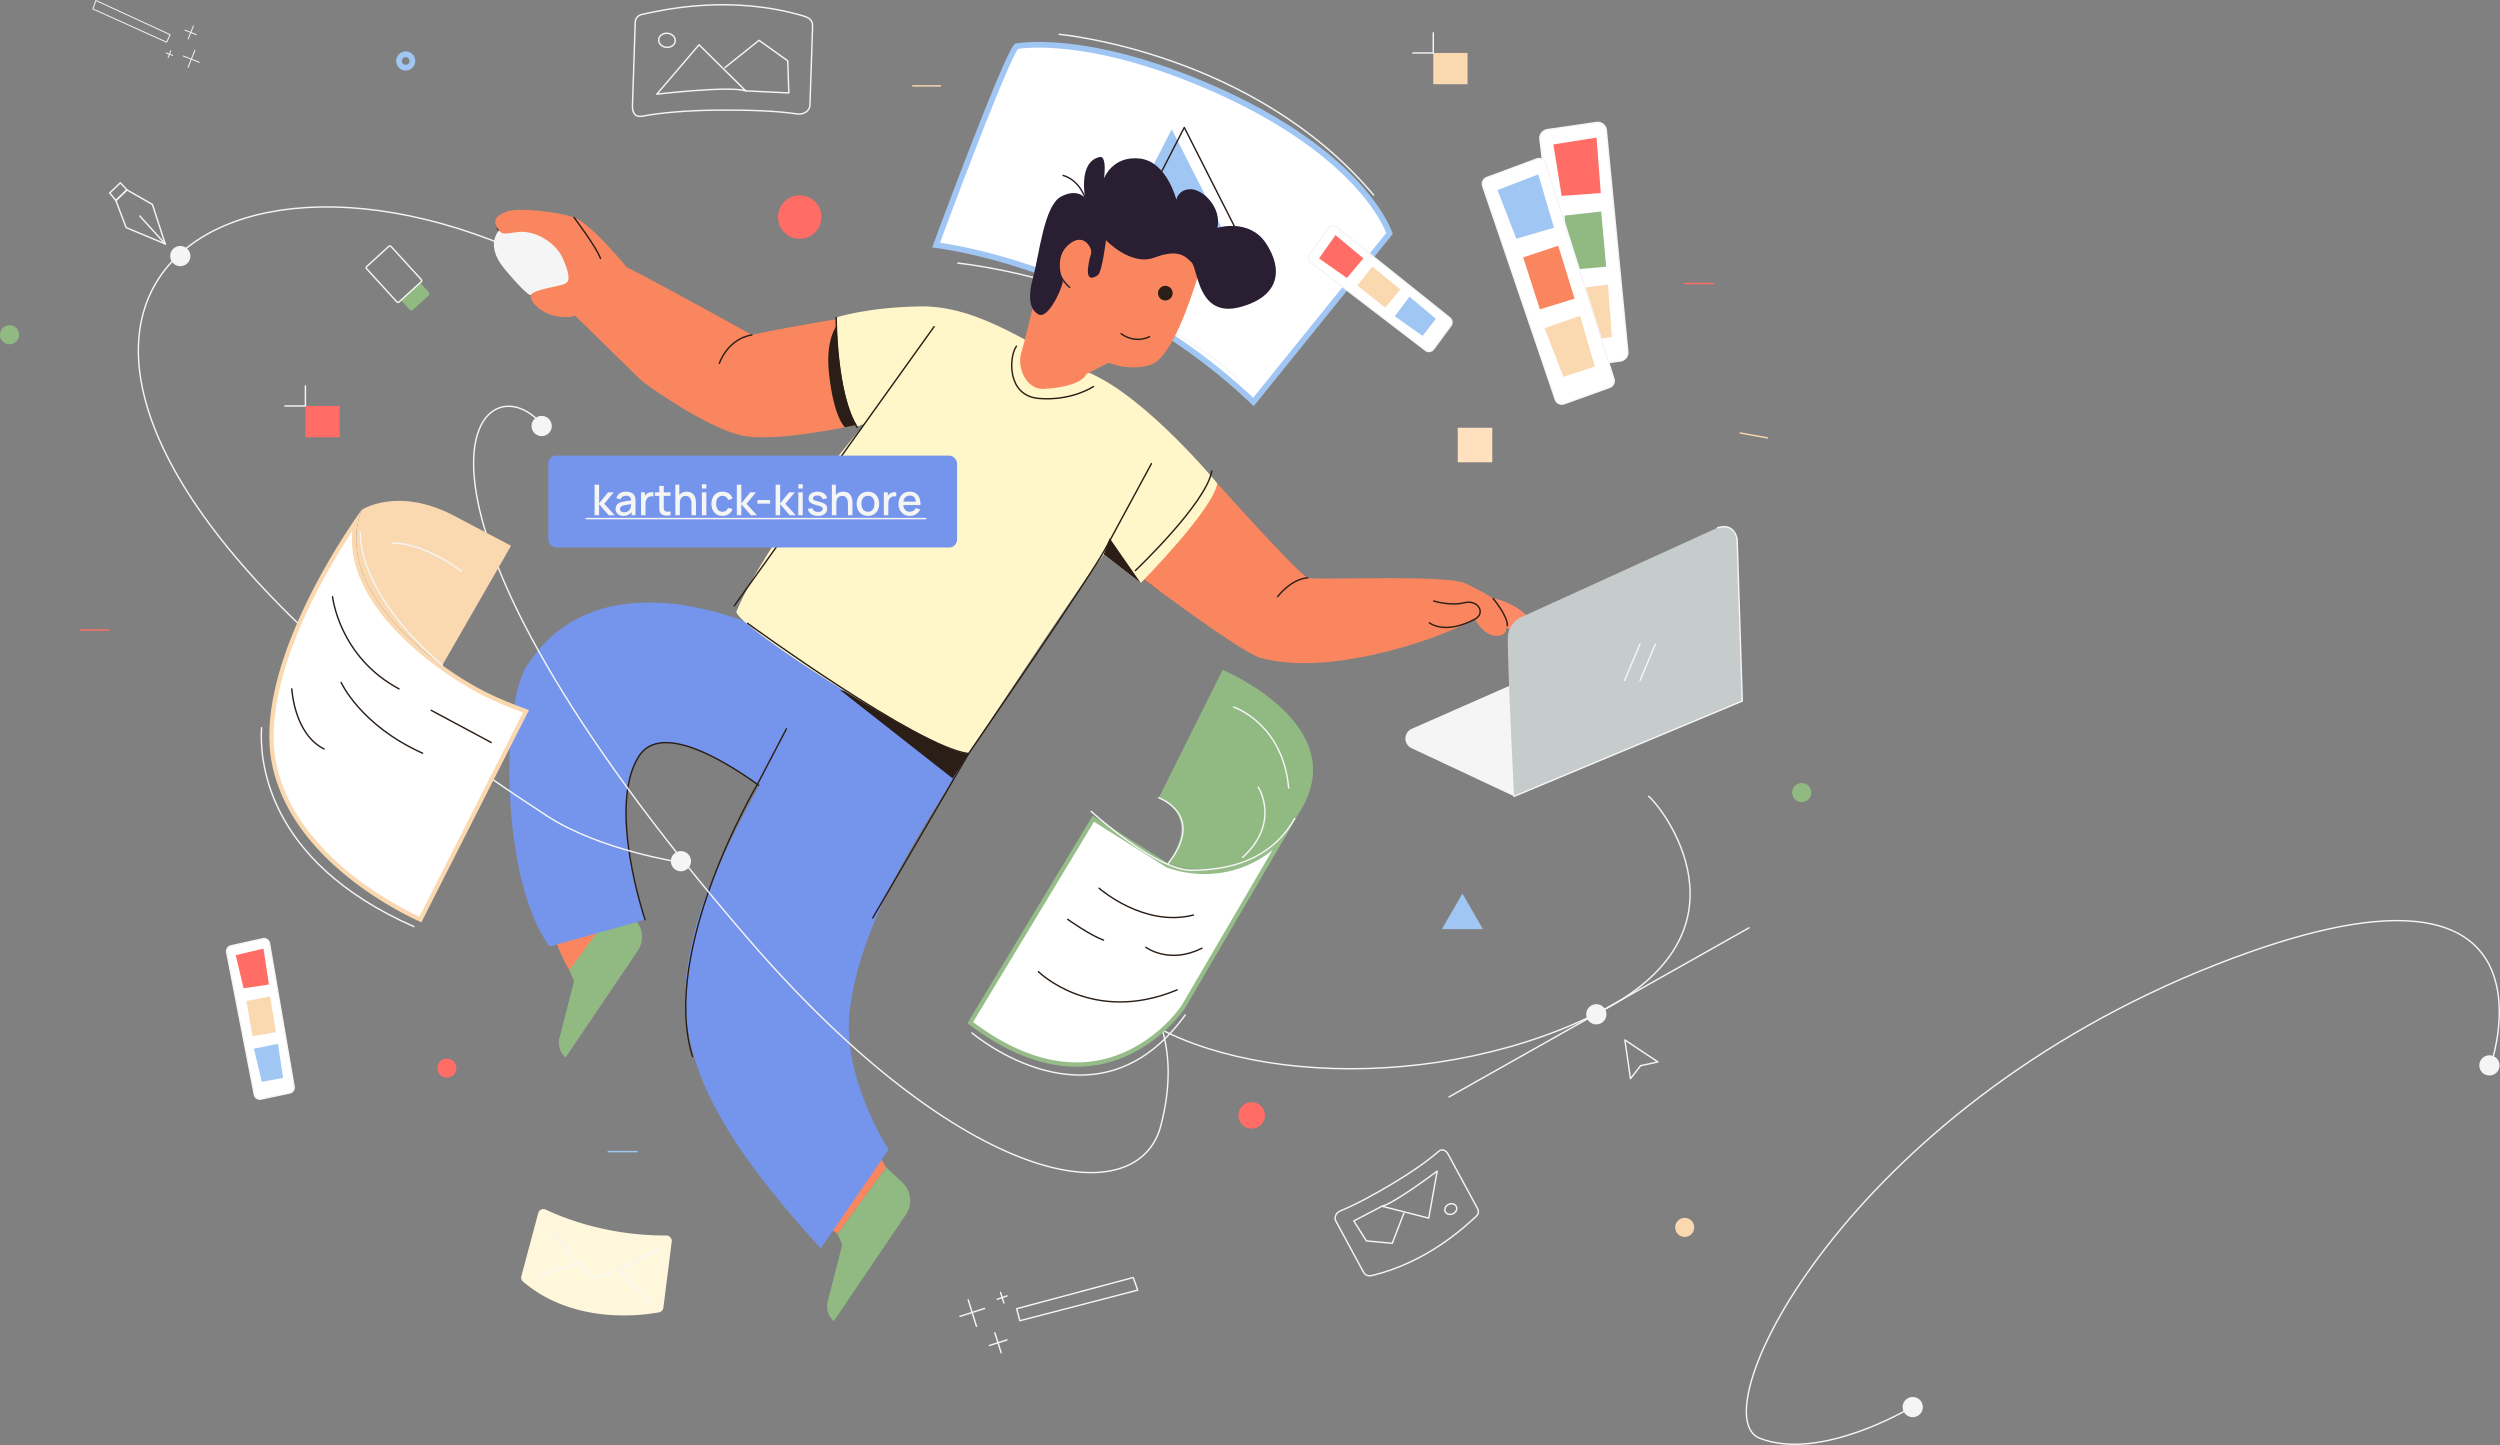 <svg id="OBJECTS" xmlns="http://www.w3.org/2000/svg" viewBox="0 0 1745.533 1008.922"><rect x="0" y="0" width="1745.533" height="1008.922" fill="#808080" stroke="none"/><defs><style>.cls-1,.cls-19{fill:#fff;}.cls-2{fill:#a0c6f4;}.cls-13,.cls-20,.cls-22,.cls-23,.cls-24,.cls-3,.cls-4{fill:none;}.cls-19,.cls-20,.cls-3{stroke:#f5f5f5;}.cls-13,.cls-19,.cls-20,.cls-22,.cls-24,.cls-3,.cls-4{stroke-linecap:round;stroke-linejoin:round;}.cls-4{stroke:#2a1e17;}.cls-5{fill:#2a1e17;}.cls-6{fill:#f9865f;}.cls-7{fill:#91ba83;}.cls-8{fill:#f5f5f5;}.cls-9{fill:#7595ec;}.cls-10{fill:#ff8a66;}.cls-11{fill:#fff7c9;}.cls-12{fill:#2a1e33;}.cls-13{stroke:#2a1e33;}.cls-14{fill:#ff6d66;}.cls-15{fill:#fad8b0;}.cls-16{fill:#c6cbcb;}.cls-17{fill:#fff7dc;}.cls-18{fill:#ffe1c0;}.cls-20{stroke-width:0.671px;}.cls-21{fill:#96bd89;}.cls-22{stroke:#ff6d66;}.cls-23{stroke:#fad8b0;stroke-miterlimit:10;}.cls-24{stroke:#a0c6f4;}</style></defs><path class="cls-1" d="M875.151,280.651c-52.396-50.042-110.153-77.189-149.551-91.179-36.077-12.811-63.751-17.216-72.025-18.334,19.204-51.978,50.456-133.1,56.07-138.828a96.825,96.825,0,0,1,15.573-1.03c46.909,0,98.608,20.113,125.25,32.102,53.695,24.163,83.488,50.235,99.026,67.852,14.245,16.151,19.428,28.328,20.7,31.744Z"/><path class="cls-2" d="M725.218,33.281c19.974,0,62.7,4.148,124.43,31.926,53.176,23.929,82.706,49.691,98.116,67.089,13.001,14.679,18.394,26.017,20.147,30.327L874.957,277.709a409.805,409.805,0,0,0-75.611-56.332,437.064,437.064,0,0,0-73.078-33.789c-33.62-11.938-59.446-16.561-69.949-18.096,3.855-10.384,13.576-36.444,23.821-62.896,22.191-57.297,28.767-69.755,30.615-72.436a101.62,101.62,0,0,1,14.462-.878m0-4c-10.804,0-16.357,1.14-16.357,1.14C702.549,32.524,650.825,172.811,650.825,172.811s122.776,12.525,224.512,110.793l97.111-120.233s-16.205-54.582-121.16-101.812C789.785,33.882,746.917,29.281,725.218,29.281Z"/><path class="cls-3" d="M668.85,183.708S789.575,195.902,863.961,264.191"/><polygon class="cls-2" points="773.098 177.82 818.135 90.247 864.424 181.573 773.098 177.82"/><polygon class="cls-4" points="781.855 176.569 826.893 88.996 873.181 180.322 781.855 176.569"/><path class="cls-3" d="M739.578,23.96s135.358,12.194,219.5,112.189"/><path class="cls-5" d="M808.738,412.034c-7.431-5.465-12.312-9.131-12.312-9.131,2.06-2.747,34.636-37.45,53.494-65.413C849.921,337.49,811.778,414.27,808.738,412.034Z"/><path class="cls-4" d="M347.189,159.089c3.628,6.046,5.24,3.628,15.72,2.821s25.393,6.852,30.633,19.75,3.628,14.914.806,16.526-22.975,4.031-23.781,8.061"/><polygon class="cls-6" points="618.728 815.122 609.338 799.252 576.023 854.777 584.768 861.504 618.728 815.122"/><path class="cls-6" d="M397.518,677.427s-17.262-28.066-9.857-41.819l55.071,5.891Z"/><path class="cls-7" d="M397.518,677.427l3.299,7.581-10.173,39.676a13.584,13.584,0,0,0,4.281,13.656h0l50.365-74.453a17.314,17.314,0,0,0-2.558-22.388l-11.255-10.454Z"/><path class="cls-8" d="M370.567,206.248c15.772-.375,35.758-1.374,31.761-13.366s-18.987-41.971-52.963-32.977c0,0-11.992,9.993,2.998,27.98S370.567,206.248,370.567,206.248Z"/><path class="cls-9" d="M450.394,642.164s-26.923-79.487-4.142-114.387c18.802-28.803,80.227,18.047,88.643,24.359l43.95-79.375s-10.146-14.225-35.056-28.153-127.814-55.636-176.174,20.663c-17.873,28.199-18.147,149.208,16.131,195.583Z"/><path class="cls-4" d="M450.394,642.164s-26.923-79.487-4.142-114.387c18.802-28.803,80.227,18.047,88.643,24.359"/><path class="cls-9" d="M578.846,472.762c-19.989,21.041-79.252,123.543-92.579,172.533-17.825,65.53-11.122,119.878,86.851,226.296l47.359-68.979s-33.298-50.564-27.082-98.227c8.994-68.954,58.063-135.811,82.892-178.218Z"/><polygon class="cls-5" points="586.369 481.669 665.15 543.498 688.691 507.703 586.369 481.669"/><path class="cls-10" d="M1038.846,416.662q18.427,3.949,28.08,14.04c6.435,6.727,3.51,10.237,1.17,12.285s-11.407-.292-19.305-7.312S1038.846,416.662,1038.846,416.662Z"/><path class="cls-6" d="M796.426,402.903c2.06-2.747,34.636-37.45,53.494-65.413,0,0,57.002,63.87,63.183,65.931,2.298.766,16.272.583,33.628.403,29.328-.304,68.314-.597,76.943,3.718,13.736,6.868,21.977,10.302,25.411,19.917s4.786,15.895-3.434,16.483c-9.615.687-15.796-11.675-15.796-11.675s-7.856,4.745-28.158,12.362c0,0-73.044,28.359-121.871,14.644C866.494,455.525,796.426,402.903,796.426,402.903Z"/><path class="cls-6" d="M353.638,147.804c-6.269,2.388-10.077,5.24-6.449,11.286s5.24,3.628,15.72,2.821,25.393,6.852,30.633,19.75,3.628,14.914.806,16.526-22.975,4.031-23.781,8.061,8.166,15.928,26.707,15.122l4.434-.806s38.993,38.083,44.636,43.726,47.114,33.739,69.959,39.45c17.364,4.341,52.54-1.258,73.681-5.383,10.266-2.003,17.223-3.658,17.223-3.658s-15.864-28.576-19.089-72.511c0,0-37.952,6.097-63.171,11.63,0,0-58.852-32.811-87.47-47.321,0,0-24.99-30.633-36.679-34.664S362.102,144.579,353.638,147.804Z"/><path class="cls-5" d="M589.983,298.357c10.266-2.003,17.223-3.658,17.223-3.658s-19.189-24.189-22.414-68.123c0,0-8.675,9.349-5.977,34.232C582.205,292.081,589.983,298.357,589.983,298.357Z"/><path class="cls-11" d="M583.863,221.657s.532,53.69,14.915,76.085l5.159-2.064s-67.785,79.299-89.707,131.112c-3.588,8.48,140.734,100.668,162.057,99.375,0,0,70.316-107.321,94.367-139.135l25.846,20.03s50.697-51.34,53.42-69.572c0,0-48.967-59.585-89.028-77.031s-75.857-47.333-118.889-46.522C604.753,214.639,583.863,221.657,583.863,221.657Z"/><polygon class="cls-5" points="796.5 407.062 770.655 387.032 774.772 375.813 796.5 407.062"/><path class="cls-6" d="M835.817,194.767c-4.524,14.075-17.594,54.792-32.172,59.819s-29.755-1.285-29.755-1.285l-15.529,7.947c-1.733,5.198-13.989,9.674-29.814,10.283-11.718.451-18.853-14.596-15.385-25.49,1.592-5.001,7.54-29.658,7.54-29.658s12.567-46.247,24.129-55.798,22.427-19.009,53.284-6.535C845.368,173.152,835.817,194.767,835.817,194.767Z"/><path class="cls-12" d="M742.141,196.771c-2.074,8.643-11.063,25.929-16.94,22.817s-7.952-11.063-3.803-26.275,7.606-49.784,19.36-56.007,16.94,1.037,16.94,1.037-5.186-25.238,10.026-28.695c0,0,5.186-2.42,3.111,14.866,0,0,5.877-15.903,24.892-13.829s25.583,28.695,25.583,28.695,1.383-7.26,10.026-7.26,21.78,12.792,18.669,26.966c0,0,22.12-6.924,33.88,10.717,11.754,17.632,10.372,36.992-17.977,44.598-29.641,7.952-29.386-26.62-33.88-31.115s-9.334-9.68-25.929-3.457S772.218,167.731,772.218,167.731s-2.766,22.126-5.532,24.2-8.297,4.84-6.914-5.532,3.111-9.334,2.074-12.1-5.716-11.492-15.557-3.803C735.226,179.14,742.141,196.771,742.141,196.771Z"/><path class="cls-13" d="M746.847,200.644c-6.594-5.539-11.166-15.301-5.363-25.061s15.299-11.078,18.2-7.386,4.023,9.92,1.297,17.303"/><path class="cls-7" d="M584.768,861.504l3.299,7.581-10.173,39.676a13.584,13.584,0,0,0,4.281,13.656l0,0,50.365-74.453a17.314,17.314,0,0,0-2.558-22.388L618.728,815.122Z"/><path class="cls-13" d="M757.698,138.345S753.842,125.8,742.283,122.498"/><line class="cls-4" x1="512.651" y1="423.005" x2="652.183" y2="228.095"/><path class="cls-4" d="M709.694,241.731c-5.026,6.536-7.317,34.664,15.812,36.49s37.914-8.335,37.914-8.335"/><path class="cls-4" d="M400.797,151.834s15.949,21.11,18.455,28.629"/><path class="cls-4" d="M997.979,434.845s10.656,8.773,31.877-2.58c7.696-4.117,2.216-13.858-7.525-11.423s-21.308-1.218-21.308-1.218"/><path class="cls-4" d="M1042.499,417.879s10.225,11.927,9.945,19.012"/><path class="cls-4" d="M892.045,416.581s9.242-12.318,21.059-13.16"/><path class="cls-4" d="M502.256,253.719s5.398-16.811,22.69-19.9"/><path class="cls-4" d="M549.112,508.831l-20.626,39.459s-68.014,115.101-44.937,189.46"/><path class="cls-4" d="M609.368,640.882l66.92-114.716s87.71-127.212,96.684-145.161l30.953-57.263"/><path class="cls-4" d="M521.994,435.223s119.004,86.764,154.294,90.943"/><path class="cls-4" d="M583.863,221.657s-.107,54.449,14.571,76.773"/><path class="cls-4" d="M846.099,328.86c-3.737,22.443-53.42,69.572-53.42,69.572"/><circle class="cls-8" cx="475.428" cy="601.296" r="7.067"/><polygon class="cls-3" points="1138.414 753.143 1134.508 726.113 1157.563 741.44 1145.498 744.071 1138.414 753.143"/><path class="cls-3" d="M373.842,291.731c-43.685-38.546-115.875,57.573,148.285,363.513C674.509,831.73,794.239,847.556,810.457,786.157c29.097-110.156-75.987-138.001-36.887-94.856,56.857,62.738,218.583,75.992,339.094,17.447,118.912-57.768,45.82-147.479,38.438-152.713"/><circle class="cls-8" cx="1114.569" cy="708.198" r="7.067"/><line class="cls-3" x1="1011.743" y1="765.873" x2="1221.203" y2="647.814"/><circle class="cls-8" cx="378.2" cy="297.444" r="7.067"/><circle class="cls-14" cx="558.38" cy="151.554" r="15.16"/><path class="cls-2" d="M283.286,39.923a2.665,2.665,0,1,1-2.664,2.664,2.668,2.668,0,0,1,2.664-2.664m0-4a6.665,6.665,0,1,0,6.665,6.665,6.665,6.665,0,0,0-6.665-6.665Z"/><circle class="cls-15" cx="1176.274" cy="856.987" r="6.665"/><path class="cls-8" d="M1057.198,556.006,985.554,522.385a7.438,7.438,0,0,1,.164-13.541l133.288-58.647a7.438,7.438,0,0,1,5.929-.027l91.551,39.297Z"/><path class="cls-16" d="M1052.759,445.51c.183,29.646,4.438,110.496,4.438,110.496l159.289-66.539-3.572-112.507a9.675,9.675,0,0,0-13.681-8.497l-137.151,62.499A15.885,15.885,0,0,0,1052.759,445.51Z"/><path class="cls-3" d="M1057.198,556.006l159.289-66.539-3.572-112.507s-1.061-12.284-13.681-8.497"/><line class="cls-3" x1="1134.297" y1="475.143" x2="1145.051" y2="449.724"/><line class="cls-3" x1="1145.051" y1="475.143" x2="1155.806" y2="449.724"/><circle class="cls-14" cx="312.016" cy="745.765" r="6.665"/><circle class="cls-14" cx="873.926" cy="778.782" r="9.26"/><path class="cls-17" d="M381.083,844.578c10.845,5.2,42.393,18.319,84.153,18.043a3.79,3.79,0,0,1,3.765,4.273l-5.815,46.149a3.797,3.797,0,0,1-3.073,3.262c-11.795,2.214-59.337,8.739-94.899-21.419a3.786,3.786,0,0,1-1.182-3.862l11.752-43.994A3.792,3.792,0,0,1,381.083,844.578Z"/><path class="cls-3" d="M385.261,858.142s20.546,28.866,27.871,33.001S460.008,871.703,460.008,871.703"/><line class="cls-3" x1="432.5" y1="887.118" x2="454.082" y2="909.303"/><line class="cls-3" x1="402.517" y1="882.842" x2="377.273" y2="889.704"/><rect class="cls-18" x="1017.813" y="298.658" width="24.112" height="24.112"/><polygon class="cls-2" points="1021.08 623.893 1028.246 636.305 1035.413 648.718 1021.08 648.718 1006.747 648.718 1013.913 636.305 1021.08 623.893"/><path class="cls-3" d="M441.587,73.982l1.868-56.352c-.197-5.261,1.946-6.937,5.187-7.653,15.31-3.386,61.843-13.76,112.455,1.201,6.539,1.933,6.33,5.395,6.226,8.511l-1.809,53.725c-.133,3.945-4.254,6.801-8.855,6.128-14.776-2.163-34.875-2.832-55.285-2.66-21.089.178-39.88,1.746-53.031,4.277C443.323,82.126,441.441,78.386,441.587,73.982Z"/><path class="cls-3" d="M458.619,65.744l29.457-34.484,32.61,32.182C509.443,59.78,458.619,65.744,458.619,65.744Z"/><polyline class="cls-3" points="506.133 47.223 529.948 28.164 550.016 42.487 550.77 64.88 520.685 63.441"/><ellipse class="cls-3" cx="465.676" cy="28.137" rx="4.919" ry="5.8" transform="translate(390.843 488.621) rotate(-84.227)"/><path class="cls-3" d="M1011.213,806.108l19.762,36.49c2.081,3.268,1.343,5.129-.45,6.79-8.466,7.843-34.168,31.73-71.879,41.041-4.872,1.203-6.027-1.074-7.118-3.092l-18.823-34.799c-1.382-2.555.174-5.902,3.347-7.184,10.19-4.119,23.206-11.165,36.106-18.862,13.33-7.953,24.683-15.934,32.096-22.431C1007.083,801.581,1009.669,803.256,1011.213,806.108Z"/><path class="cls-3" d="M1003.457,817.672l-5.892,32.855-32.677-8.32C973.39,840.354,1003.457,817.672,1003.457,817.672Z"/><polyline class="cls-3" points="980.16 847.1 972.118 868.06 954.046 866.421 945.242 852.477 964.887 842.207"/><ellipse class="cls-3" cx="1012.954" cy="844.184" rx="4.269" ry="3.62" transform="translate(-259.262 497.502) rotate(-24.564)"/><path class="cls-19" d="M915.016,183.17,995.302,244.619a3.966,3.966,0,0,0,5.601-.795l12.122-16.43a3.966,3.966,0,0,0-.714-5.451l-79.153-63.334a3.966,3.966,0,0,0-5.69.771l-13.255,18.314A3.966,3.966,0,0,0,915.016,183.17Z"/><polygon class="cls-14" points="920.959 180.427 940.429 194.089 951.918 180.378 932.443 164.135 920.959 180.427"/><polygon class="cls-15" points="947.759 199.417 967.254 214.884 977.704 202.028 958.079 186.104 947.759 199.417"/><polygon class="cls-2" points="973.812 220.827 993.283 234.49 1002.556 222.573 984.114 207.139 973.812 220.827"/><path class="cls-19" d="M1075.211,97.259l18.294,153.744a6.073,6.073,0,0,0,6.854,5.299l30.978-4.241a6.073,6.073,0,0,0,5.221-6.604L1121.542,90.945a6.073,6.073,0,0,0-6.923-5.422l-34.256,5.01A6.073,6.073,0,0,0,1075.211,97.259Z"/><polygon class="cls-14" points="1084.568 100.853 1090.366 136.814 1117.684 134.78 1114.714 96.06 1084.568 100.853"/><polygon class="cls-7" points="1092.346 150.548 1096.188 188.464 1121.459 186.204 1117.979 147.658 1092.346 150.548"/><polygon class="cls-15" points="1096.669 202.009 1102.467 237.97 1125.45 235.422 1122.695 198.698 1096.669 202.009"/><path class="cls-19" d="M1035.273,129.993l50.664,148.92a4.831,4.831,0,0,0,6.21,2.989l31.732-11.424a4.831,4.831,0,0,0,2.97-6.002L1079.274,114.083a4.831,4.831,0,0,0-6.284-3.073l-34.822,12.897A4.831,4.831,0,0,0,1035.273,129.993Z"/><polygon class="cls-2" points="1045.562 132.707 1058.711 166.676 1085.01 159.006 1074.052 121.75 1045.562 132.707"/><polygon class="cls-6" points="1063.504 179.698 1075.148 215.986 1099.396 208.52 1087.976 171.541 1063.504 179.698"/><polygon class="cls-15" points="1078.435 229.135 1091.584 263.104 1113.535 255.832 1103.203 220.484 1078.435 229.135"/><rect class="cls-9" x="382.838" y="318.096" width="285.39" height="64.157" rx="5.484"/><line class="cls-3" x1="409.251" y1="362.089" x2="646.354" y2="362.089"/><path class="cls-7" d="M284.931,198.363h8.864a1.697,1.697,0,0,1,1.697,1.697v14.707a1.697,1.697,0,0,1-1.697,1.697h-8.864a0,0,0,0,1,0,0V198.363a0,0,0,0,1,0,0Z" transform="translate(247.632 -146.748) rotate(47.591)"/><rect class="cls-3" x="258.311" y="179.88" width="33.492" height="23.087" rx="0.98" transform="translate(319.222 523.611) rotate(-132.409)"/><rect class="cls-14" x="213.236" y="283.446" width="23.905" height="21.826"/><polyline class="cls-3" points="213.236 269.401 213.236 283.446 198.938 283.446"/><rect class="cls-15" x="1000.734" y="36.971" width="23.905" height="21.826"/><polyline class="cls-3" points="1000.734 22.926 1000.734 36.971 986.436 36.971"/><path class="cls-3" d="M353.792,171.881C105.985,69.157-84.788,266.996,382.337,569.942c36.782,23.855,93.191,32.225,93.191,32.225"/><circle class="cls-8" cx="125.876" cy="178.789" r="7.067"/><polygon class="cls-3" points="80.91 140.006 88.643 132.582 106.421 142.754 115.356 170.325 88.068 158.904 80.91 140.006"/><polygon class="cls-3" points="88.643 132.582 80.91 140.006 76.579 134.748 84.003 127.633 88.643 132.582"/><line class="cls-3" x1="115.356" y1="170.325" x2="97.612" y2="150.829"/><path class="cls-19" d="M158.31,665.004l19.261,99.251a3.966,3.966,0,0,0,4.717,3.124l19.972-4.243a3.966,3.966,0,0,0,3.084-4.551l-17.163-99.909a3.966,3.966,0,0,0-4.768-3.2l-22.07,4.9A3.966,3.966,0,0,0,158.31,665.004Z"/><polygon class="cls-14" points="164.576 666.897 170.07 690.039 187.764 687.409 183.979 662.335 164.576 666.897"/><polygon class="cls-15" points="172.016 698.889 176.33 723.398 192.68 720.719 188.571 695.782 172.016 698.889"/><polygon class="cls-2" points="177.291 732.197 182.785 755.339 197.631 752.581 194.081 728.797 177.291 732.197"/><polygon class="cls-3" points="709.855 913.753 791.256 891.961 794.36 900.782 712.044 922.151 709.855 913.753"/><line class="cls-3" x1="698.562" y1="902.369" x2="700.91" y2="909.76"/><line class="cls-3" x1="696.268" y1="907.188" x2="703.137" y2="904.829"/><line class="cls-3" x1="694.611" y1="930.591" x2="699.04" y2="944.533"/><line class="cls-3" x1="690.838" y1="939.431" x2="703.069" y2="935.545"/><line class="cls-3" x1="676.009" y1="907.582" x2="681.787" y2="926.046"/><line class="cls-3" x1="670.267" y1="919.08" x2="687.408" y2="913.609"/><polygon class="cls-20" points="116.336 29.486 64.823 6.233 66.957 0.335 118.765 24.196 116.336 29.486"/><line class="cls-20" x1="117.364" y1="40.191" x2="119.284" y2="35.357"/><line class="cls-20" x1="120.602" y1="38.663" x2="116.034" y2="36.971"/><line class="cls-20" x1="131.4" y1="27.217" x2="135.02" y2="18.098"/><line class="cls-20" x1="137.112" y1="24.23" x2="129.112" y2="21.054"/><line class="cls-20" x1="131.286" y1="47.062" x2="136.127" y2="35.023"/><line class="cls-20" x1="139.15" y1="43.53" x2="127.928" y2="39.092"/><path class="cls-15" d="M308.834,464.508C272.525,438.367,236.852,397.743,252.5,356.015c0,0,25.037-16.691,64.679,4.173l39.642,20.864Z"/><path class="cls-1" d="M293.532,641.997a242.555,242.555,0,0,1-45.136-27.2c-21.9-16.73-49.57-44.491-57.018-81.73-12.076-60.38,40.098-143.604,57.12-168.707-9.683,45.628,37.615,85.639,59.459,101.367,21.574,15.533,36.528,22.499,59.282,30.904Z"/><path class="cls-15" d="M245.984,370.795c-1.477,15.138,2.75,30.847,12.646,46.887,13.193,21.382,33.629,38.59,48.451,49.261,21.066,15.167,36.471,22.457,58.061,30.508L292.845,640.035a243.173,243.173,0,0,1-43.597-26.475,181.127,181.127,0,0,1-34.539-33.994c-11.268-14.866-18.623-30.61-21.859-46.794-7.374-36.868,9.809-82.37,25.522-114.049a466.924,466.924,0,0,1,27.612-47.928m6.517-14.78s-77.197,104.321-62.593,177.346S294.229,643.94,294.229,643.94l75.111-148.136c-23.472-8.606-38.721-15.611-60.506-31.296C272.525,438.367,236.852,397.743,252.5,356.015Z"/><path class="cls-4" d="M232.2,416.638s4.49,41.907,46.397,64.357"/><line class="cls-4" x1="301.047" y1="495.962" x2="342.954" y2="518.412"/><path class="cls-4" d="M238.187,476.505s13.47,29.933,56.874,49.39"/><path class="cls-4" d="M203.763,480.995s1.497,31.43,22.45,41.907"/><path class="cls-3" d="M251.657,371.738s-3.883,40.363,57.177,92.77"/><path class="cls-3" d="M274.107,379.222s19.457-1.497,47.894,19.457"/><path class="cls-3" d="M182.608,508.094c-1.251,20.017,1.251,92.577,106.338,138.865"/><path class="cls-7" d="M853.647,467.726l-44.574,89.333s30.232,11.126,6.599,45.783c0,0,55.879,23.172,92.442-37.015S853.647,467.726,853.647,467.726Z"/><path class="cls-1" d="M751.631,743.276c-23.686,0-48.633-9.849-74.167-29.278l85.911-142.315,51.605,32.496.118.049a73.867,73.867,0,0,0,26.109,4.5c15.188,0,35.369-4.463,53.557-23.033L826.194,703.004c-.224.334-27.14,40.269-74.559,40.271Z"/><path class="cls-21" d="M763.869,573.766l50.204,31.614.215.135.235.097a75.502,75.502,0,0,0,26.683,4.614A73.877,73.877,0,0,0,888.497,593.443L824.946,702.166a98.69,98.69,0,0,1-19.105,19.884c-11.332,8.999-29.935,19.726-54.206,19.726-23.023,0-47.299-9.472-72.189-28.16L763.869,573.766m144.245-7.939c-20.658,34.006-47.479,41.4-66.907,41.4a72.965,72.965,0,0,1-25.534-4.385l-52.791-33.243L675.486,714.372c29.266,22.56,54.791,30.404,76.15,30.404,48.825,0,75.853-41.015,75.853-41.015L908.114,565.827Z"/><path class="cls-3" d="M809.073,557.059s33.246,11.738,6.599,45.783"/><path class="cls-3" d="M761.846,566.495s45.285,41.48,70.355,41.201S886.666,601.448,904.01,571.543"/><path class="cls-4" d="M767.402,620.158s31.083,27.603,65.842,18.737"/><path class="cls-4" d="M800.05,661.404s16.309,12.223,39.105.664"/><path class="cls-4" d="M725.028,678.413s37.63,37.422,96.865,12.739"/><path class="cls-4" d="M745.505,641.913s15.353,10.977,24.97,14.482"/><path class="cls-3" d="M861.303,493.654s34.355,11.237,38.471,56.569"/><path class="cls-3" d="M878.571,549.675S894.388,574.15,867.654,598.629"/><path class="cls-3" d="M678.671,721.204s86.267,73.883,148.873-12.51"/><line class="cls-22" x1="55.985" y1="439.842" x2="76.095" y2="439.842"/><line class="cls-22" x1="1176.274" y1="197.956" x2="1196.384" y2="197.956"/><line class="cls-23" x1="636.96" y1="59.973" x2="657.071" y2="59.973"/><line class="cls-23" x1="1214.669" y1="302.265" x2="1234.463" y2="305.821"/><line class="cls-24" x1="424.681" y1="804.069" x2="444.792" y2="804.069"/><circle class="cls-7" cx="1257.996" cy="553.373" r="6.665"/><circle class="cls-7" cx="6.665" cy="233.726" r="6.665"/><circle class="cls-8" cx="1335.496" cy="982.447" r="7.067"/><circle class="cls-8" cx="1738.139" cy="743.871" r="7.067"/><path class="cls-3" d="M1739.732,741.301s55.485-165.211-192.574-67.744C1289.263,774.89,1186.265,987.365,1228.516,1004.134s105.181-21.063,105.181-21.063"/><circle class="cls-5" cx="813.641" cy="204.688" r="5.12"/><path class="cls-4" d="M782.767,232.982a19.829,19.829,0,0,0,12.416,3.955,18.946,18.946,0,0,0,7.407-1.852"/><path class="cls-8" d="M415.149,359.752l.015-21.341h3.142v13.042l6.284-7.707h3.942l-6.64,8.003,7.321,8.003h-4.209l-6.699-7.707v7.707Z"/><path class="cls-8" d="M435.215,360.197a6.125,6.125,0,0,1-2.979-.66,4.521,4.521,0,0,1-1.815-1.749,4.783,4.783,0,0,1-.615-2.394,4.987,4.987,0,0,1,.43-2.134,4.169,4.169,0,0,1,1.275-1.563,6.901,6.901,0,0,1,2.075-1.045,22.779,22.779,0,0,1,2.416-.548q1.348-.237,2.838-.445,1.489-.207,2.957-.415l-1.126.623a3.968,3.968,0,0,0-.793-2.793,3.666,3.666,0,0,0-2.823-.912,4.677,4.677,0,0,0-2.312.585,3.156,3.156,0,0,0-1.467,1.934l-2.89-.889a5.973,5.973,0,0,1,2.26-3.275,7.372,7.372,0,0,1,4.438-1.215,8.87,8.87,0,0,1,3.742.734,4.643,4.643,0,0,1,2.334,2.319,4.859,4.859,0,0,1,.475,1.66,18.718,18.718,0,0,1,.089,1.882v9.855h-2.742v-3.661l.533.474a6.803,6.803,0,0,1-2.527,2.734A7.363,7.363,0,0,1,435.215,360.197Zm.548-2.535a5.087,5.087,0,0,0,2.268-.467,4.387,4.387,0,0,0,1.526-1.193,3.758,3.758,0,0,0,.756-1.512,5.468,5.468,0,0,0,.289-1.601q.037-.889.037-1.423l1.007.371q-1.467.223-2.667.4-1.2.178-2.171.349a13.803,13.803,0,0,0-1.727.407,5.59,5.59,0,0,0-1.134.534,2.496,2.496,0,0,0-.786.756,1.942,1.942,0,0,0-.289,1.082,2.218,2.218,0,0,0,.311,1.148,2.167,2.167,0,0,0,.949.837A3.717,3.717,0,0,0,435.763,357.663Z"/><path class="cls-8" d="M447.575,359.752V343.747h2.757v3.883l-.385-.504a6.016,6.016,0,0,1,.77-1.416,4.368,4.368,0,0,1,1.097-1.06,4.804,4.804,0,0,1,1.356-.689,6.246,6.246,0,0,1,1.534-.296,6.112,6.112,0,0,1,1.512.082v2.905a4.997,4.997,0,0,0-1.742-.119,3.971,3.971,0,0,0-2.949,1.793,4.935,4.935,0,0,0-.63,1.548,8.151,8.151,0,0,0-.192,1.801v8.077Z"/><path class="cls-8" d="M457.252,346.236v-2.49h10.938v2.49Zm10.938,13.516a13.247,13.247,0,0,1-2.964.252,6.711,6.711,0,0,1-2.593-.563,3.534,3.534,0,0,1-1.719-1.63,4.689,4.689,0,0,1-.556-2.023q-.037-1.03-.037-2.334V339.3h3.112v14.005q0,.963.022,1.675a2.535,2.535,0,0,0,.304,1.2,2.098,2.098,0,0,0,1.697,1.045,11.204,11.204,0,0,0,2.734-.096Z"/><path class="cls-8" d="M471.539,359.752V338.411h2.771v11.516h.371v9.826Zm11.249,0v-7.87a12.271,12.271,0,0,0-.156-1.919,5.976,5.976,0,0,0-.593-1.83,3.557,3.557,0,0,0-1.23-1.363,3.718,3.718,0,0,0-2.067-.519,4.492,4.492,0,0,0-1.571.274,3.28,3.28,0,0,0-1.297.882,4.266,4.266,0,0,0-.875,1.601,7.977,7.977,0,0,0-.318,2.416l-1.927-.726a8.649,8.649,0,0,1,.815-3.846,6.131,6.131,0,0,1,2.342-2.601,6.939,6.939,0,0,1,3.69-.934,6.494,6.494,0,0,1,2.787.533,5.163,5.163,0,0,1,1.83,1.4,6.494,6.494,0,0,1,1.075,1.89,9.765,9.765,0,0,1,.504,2.001,12.922,12.922,0,0,1,.133,1.719v8.892Z"/><path class="cls-8" d="M490.078,341.123v-3.008h3.098v3.008Zm0,18.629V343.747h3.098V359.752Z"/><path class="cls-8" d="M504.469,360.197a7.613,7.613,0,0,1-4.179-1.097,7.122,7.122,0,0,1-2.631-3.009,10.116,10.116,0,0,1-.926-4.342,9.962,9.962,0,0,1,.949-4.379,7.144,7.144,0,0,1,2.667-2.986,7.711,7.711,0,0,1,4.165-1.082,7.613,7.613,0,0,1,4.483,1.304,6.105,6.105,0,0,1,2.453,3.572l-3.083.889a4.139,4.139,0,0,0-1.504-2.097,4.01,4.01,0,0,0-2.394-.748,4.121,4.121,0,0,0-2.505.719,4.241,4.241,0,0,0-1.452,1.963,8.164,8.164,0,0,0-.489,2.846,6.677,6.677,0,0,0,1.134,4.001,3.845,3.845,0,0,0,3.312,1.526,3.959,3.959,0,0,0,2.423-.689,4.281,4.281,0,0,0,1.415-1.979l3.142.741a6.873,6.873,0,0,1-2.594,3.594A7.517,7.517,0,0,1,504.469,360.197Z"/><path class="cls-8" d="M514.458,359.752l.015-21.341h3.142v13.042l6.284-7.707h3.942l-6.64,8.003,7.321,8.003h-4.209L517.614,352.046v7.707Z"/><path class="cls-8" d="M528.818,351.646v-2.49h8.893v2.49Z"/><path class="cls-8" d="M541.549,359.752l.015-21.341h3.142v13.042l6.284-7.707h3.942l-6.64,8.003,7.321,8.003h-4.209l-6.699-7.707v7.707Z"/><path class="cls-8" d="M557.391,341.123v-3.008h3.098v3.008Zm0,18.629V343.747h3.098V359.752Z"/><path class="cls-8" d="M571.056,360.182a8.104,8.104,0,0,1-4.757-1.289,5.393,5.393,0,0,1-2.253-3.631l3.172-.489a3.169,3.169,0,0,0,1.371,1.963,4.705,4.705,0,0,0,2.675.719,3.829,3.829,0,0,0,2.275-.593,1.9,1.9,0,0,0,.822-1.63,1.578,1.578,0,0,0-.289-.986,2.743,2.743,0,0,0-1.208-.719q-.919-.341-2.801-.845a16.5,16.5,0,0,1-3.268-1.148,4.187,4.187,0,0,1-1.719-1.438,3.704,3.704,0,0,1-.512-1.994,4.252,4.252,0,0,1,.771-2.534,4.962,4.962,0,0,1,2.171-1.675,8.38,8.38,0,0,1,3.283-.593,8.725,8.725,0,0,1,3.275.578,5.786,5.786,0,0,1,2.327,1.638,4.677,4.677,0,0,1,1.067,2.482l-3.172.578a2.61,2.61,0,0,0-1.082-1.823,4.275,4.275,0,0,0-2.386-.726,4.044,4.044,0,0,0-2.282.467,1.617,1.617,0,0,0-.875,1.445,1.304,1.304,0,0,0,.333.904,3.253,3.253,0,0,0,1.297.711q.963.341,2.845.815a14.943,14.943,0,0,1,3.201,1.148,4.161,4.161,0,0,1,1.697,1.497,4.06,4.06,0,0,1,.511,2.097,4.459,4.459,0,0,1-1.727,3.72A7.557,7.557,0,0,1,571.056,360.182Z"/><path class="cls-8" d="M580.807,359.752V338.411h2.771v11.516h.371v9.826Zm11.249,0v-7.87a12.272,12.272,0,0,0-.156-1.919,5.976,5.976,0,0,0-.593-1.83,3.557,3.557,0,0,0-1.23-1.363,3.718,3.718,0,0,0-2.067-.519,4.492,4.492,0,0,0-1.571.274,3.28,3.28,0,0,0-1.297.882,4.266,4.266,0,0,0-.875,1.601,7.977,7.977,0,0,0-.318,2.416l-1.927-.726a8.649,8.649,0,0,1,.815-3.846,6.131,6.131,0,0,1,2.342-2.601,6.939,6.939,0,0,1,3.69-.934,6.494,6.494,0,0,1,2.787.533,5.163,5.163,0,0,1,1.83,1.4,6.494,6.494,0,0,1,1.075,1.89,9.765,9.765,0,0,1,.504,2.001,12.92,12.92,0,0,1,.133,1.719v8.892Z"/><path class="cls-8" d="M606.002,360.197a7.807,7.807,0,0,1-4.165-1.082,7.229,7.229,0,0,1-2.719-2.986,9.67,9.67,0,0,1-.956-4.394,9.523,9.523,0,0,1,.978-4.409,7.231,7.231,0,0,1,2.742-2.964,8.547,8.547,0,0,1,8.284.022,7.291,7.291,0,0,1,2.727,2.979,10.45,10.45,0,0,1-.007,8.781,7.28,7.28,0,0,1-2.734,2.979A7.819,7.819,0,0,1,606.002,360.197Zm0-2.92a3.974,3.974,0,0,0,3.431-1.549,6.592,6.592,0,0,0,1.134-3.994,6.444,6.444,0,0,0-1.148-4.009,4.032,4.032,0,0,0-3.417-1.504,4.374,4.374,0,0,0-2.563.704,4.171,4.171,0,0,0-1.497,1.941,7.768,7.768,0,0,0-.489,2.868,6.465,6.465,0,0,0,1.156,4.031A4.008,4.008,0,0,0,606.002,357.277Z"/><path class="cls-8" d="M617.117,359.752V343.747h2.757v3.883l-.385-.504a6.015,6.015,0,0,1,.771-1.416,4.368,4.368,0,0,1,1.097-1.06,4.803,4.803,0,0,1,1.356-.689,6.247,6.247,0,0,1,1.534-.296,6.112,6.112,0,0,1,1.512.082v2.905a4.997,4.997,0,0,0-1.742-.119,3.971,3.971,0,0,0-2.949,1.793,4.935,4.935,0,0,0-.63,1.548,8.151,8.151,0,0,0-.192,1.801v8.077Z"/><path class="cls-8" d="M635.376,360.197a8.196,8.196,0,0,1-4.187-1.045,7.251,7.251,0,0,1-2.801-2.92,9.099,9.099,0,0,1-1-4.35,9.868,9.868,0,0,1,.986-4.55,7.198,7.198,0,0,1,2.749-2.979,7.861,7.861,0,0,1,4.105-1.052,7.395,7.395,0,0,1,4.165,1.134,6.829,6.829,0,0,1,2.571,3.224,11.235,11.235,0,0,1,.674,4.965h-3.097v-1.126a6.85,6.85,0,0,0-1.06-4.12,3.713,3.713,0,0,0-3.135-1.334,4.205,4.205,0,0,0-3.498,1.467,6.663,6.663,0,0,0-1.171,4.239,6.328,6.328,0,0,0,1.171,4.083,4.095,4.095,0,0,0,3.379,1.445,4.66,4.66,0,0,0,2.512-.659,4.423,4.423,0,0,0,1.652-1.89l3.039.963a7.173,7.173,0,0,1-2.831,3.327A7.848,7.848,0,0,1,635.376,360.197Zm-5.706-7.573v-2.416h11.427v2.416Z"/></svg>